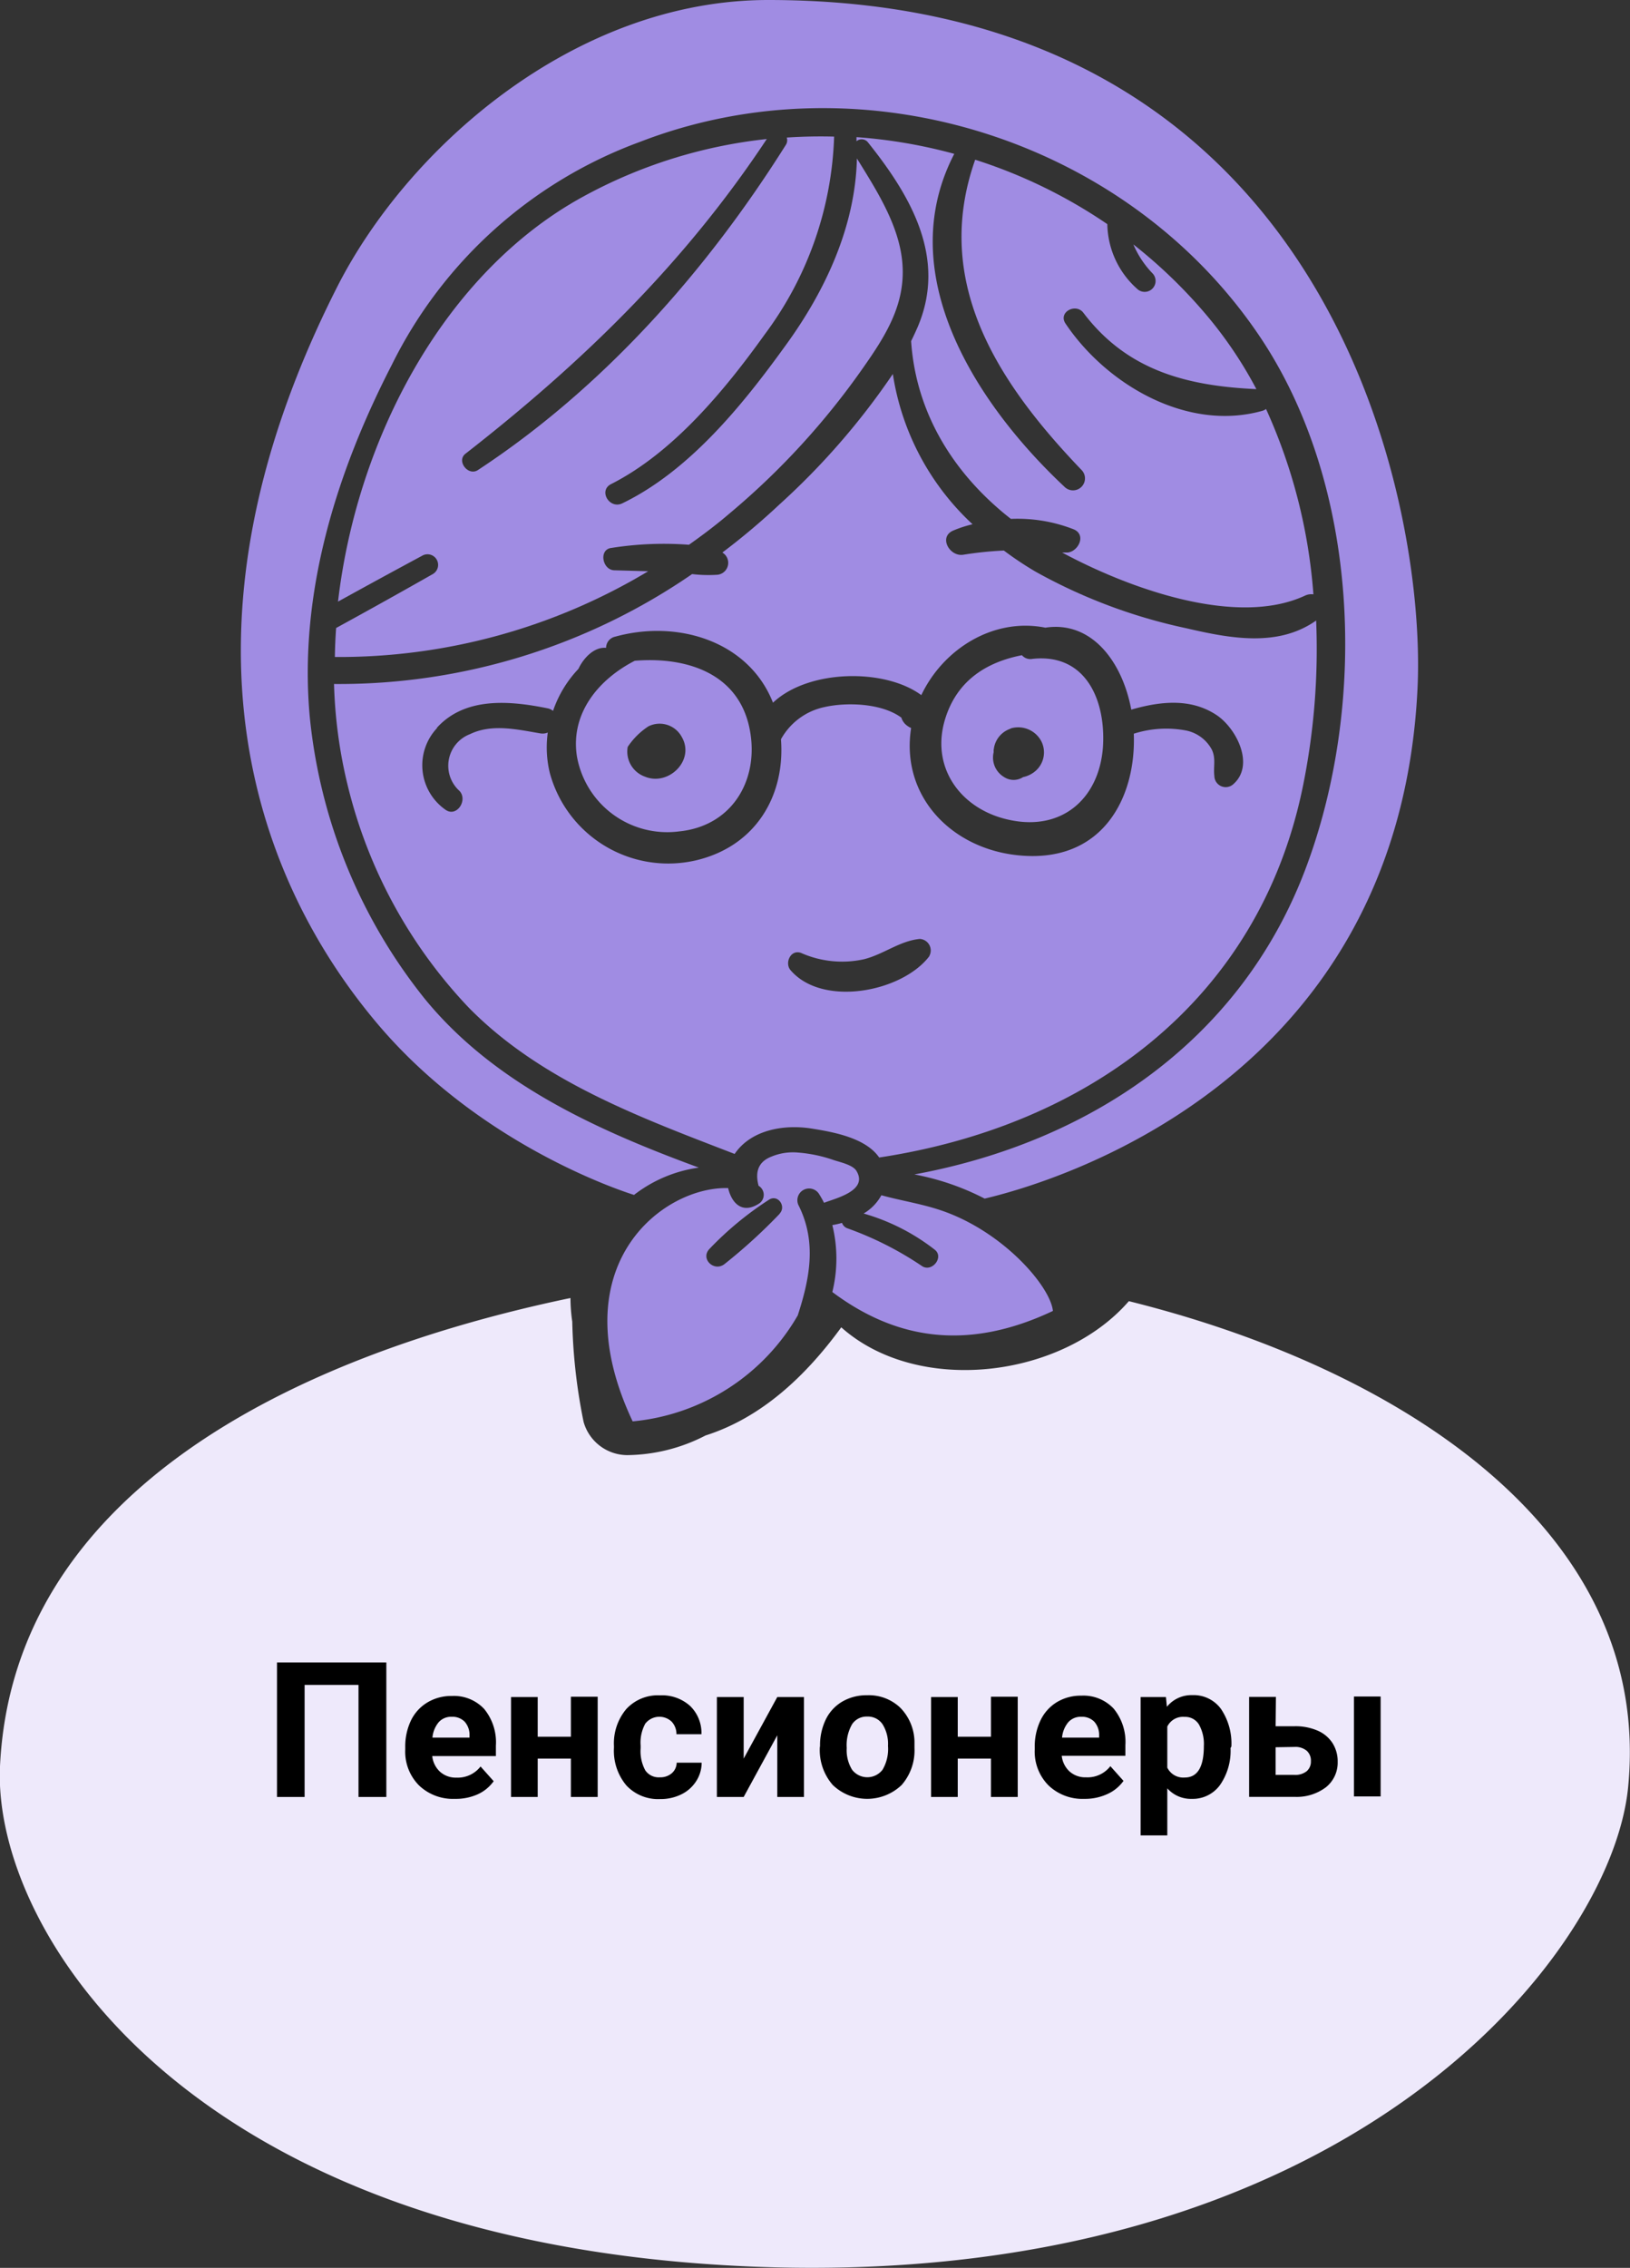 <svg xmlns="http://www.w3.org/2000/svg" viewBox="0 0 155.18 215.81"><rect x="0" y="0" width="155.18" height="215.81" fill="#333333" stroke="none"/><defs><style>.cls-1{fill:#eee9fb;}.cls-2{fill:#a08ce3;}</style></defs><title>pensioners</title><g id="Layer_2" data-name="Layer 2"><g id="Layer_1-2" data-name="Layer 1"><path class="cls-1" d="M107.47,123.82c-6.37,7.34-20.07,9-27.38,2.49-3.38,4.64-7.6,8.6-12.92,10.29a16.54,16.54,0,0,1-7.46,1.87,4.34,4.34,0,0,1-4.15-3.16,53.29,53.29,0,0,1-1.08-9.54,15.9,15.9,0,0,1-.17-2.25C27.48,129.12,1.23,142.27,0,168.08c-.73,15.65,17.89,45.33,71.35,47.6,56.65,2.4,82.08-29.56,83.65-45.6C157.41,145.62,133.2,130.21,107.47,123.82Z"/><path class="cls-2" d="M96,78c5,1.14,8.61-1.91,9-6.86.31-4.42-1.58-9-6.71-8.44a1.05,1.05,0,0,1-1-.35c-3.28.64-6.1,2.32-7.27,5.94C88.5,73,91.46,77,96,78Zm-1.39-6.69a2.35,2.35,0,0,1,1.47-1.92l.2-.09a2.49,2.49,0,0,1,2.83,1.19,2.34,2.34,0,0,1-.52,2.87,2.62,2.62,0,0,1-1.19.59,1.65,1.65,0,0,1-1.8,0,2.15,2.15,0,0,1-1-2.37,2.35,2.35,0,0,1,0-.26Z"/><path class="cls-2" d="M41.22,54.62Q36.61,57.24,32,59.76q-.1,1.38-.12,2.76a57.2,57.2,0,0,0,29.83-8.16l-3.2-.09c-1.17,0-1.54-2-.29-2.13a31.9,31.9,0,0,1,7.37-.3c1.33-.94,2.63-1.92,3.89-3A71.39,71.39,0,0,0,82.17,35c2.22-3.16,4.15-6.22,3.71-10.25-.38-3.47-2.47-6.71-4.3-9.67-.15,6.46-3,12.6-6.81,17.82-4.07,5.64-9.14,11.91-15.53,15-1.22.58-2.29-1.21-1.07-1.83,5.93-3,10.83-8.94,14.65-14.27A33.2,33.2,0,0,0,79.41,13q-2.25-.06-4.51.09a.81.81,0,0,1-.1.72c-7.55,12-17.37,23.09-29.3,30.92-.93.61-2.07-.86-1.19-1.55C55.46,34.49,65.17,25.06,73,13.23a46.75,46.75,0,0,0-17.5,5.49C42.36,25.91,34,41.64,32.18,57.25q4-2.21,8-4.36A1,1,0,0,1,41.22,54.62Z"/><path class="cls-2" d="M81.54,13.05v.39a.76.76,0,0,1,1.07.08l0,0c4.08,5.09,7.55,11,4.77,17.56-.2.46-.41.92-.64,1.38.47,7,4.18,12.76,9.5,16.92a14.66,14.66,0,0,1,6,1c1.2.53.42,2.1-.6,2.2h-.52c6.35,3.42,16.58,7.12,23.1,4.11a1.4,1.4,0,0,1,.82-.13,51.84,51.84,0,0,0-4.51-17.64,1.08,1.08,0,0,1-.37.18c-7.16,2-14.83-2.52-18.72-8.31-.73-1.09,1-2,1.72-1,4.19,5.52,9.93,6.94,16.45,7.24a39.46,39.46,0,0,0-4.71-7,47.63,47.63,0,0,0-7-6.77A9.06,9.06,0,0,0,109.71,26a1,1,0,0,1-1.47,1.47,8.41,8.41,0,0,1-2.82-6.14,48.38,48.38,0,0,0-12.58-6.13C88.7,26.91,95.07,36.5,103,44.76a1.14,1.14,0,0,1-1.61,1.61c-8.34-7.8-16.52-20.23-10.54-31.73A48.59,48.59,0,0,0,81.54,13.05Z"/><path class="cls-2" d="M76.06,114.77A1.1,1.1,0,1,1,78,113.66a9.05,9.05,0,0,1,.45.8h0c1.09-.43,4.26-1.15,3.07-3.06-.35-.55-1.55-.81-2.13-1a13.45,13.45,0,0,0-3.4-.72,5.35,5.35,0,0,0-2.61.41q-1.71.7-1.16,2.75a1,1,0,0,1,0,1.72c-1.6,1-2.58-.12-2.9-1.5-6.21-.18-16.09,7.36-9.09,22.2a20.34,20.34,0,0,0,15.72-10.09C77.06,121.74,77.78,118.27,76.06,114.77Zm-1.83.73A51.84,51.84,0,0,1,69,120.27c-1,.82-2.38-.49-1.44-1.44a31,31,0,0,1,5.66-4.67c.84-.53,1.66.64,1,1.33Z"/><path class="cls-2" d="M73.14,0C54.71,0,38.72,14.1,32,27.5c-16.75,33.2-7.24,56.75,4,70,9.64,11.36,22.91,15.75,24.36,16.21a13,13,0,0,1,6.17-2.6C56.81,107.54,47,103.11,40.4,95A50.9,50.9,0,0,1,29.49,68.21C28.42,56.5,32,45,37.32,34.68A42.77,42.77,0,0,1,60.93,13.5c21-8.12,46.13-.42,58.88,18.34,9.69,14.25,10.43,35.23,4.42,51-6.23,16.32-20.61,25.87-37.18,28.92a24.25,24.25,0,0,1,6.69,2.3c6.31-1.48,39.4-11,41.21-48.53C135.81,47.91,126.71,0,73.14,0Z"/><path class="cls-2" d="M44.61,95.87c6.86,7,16.39,10.49,25.33,13.94,1.56-2.3,4.68-2.83,7.3-2.42,2,.32,5.16.86,6.46,2.76,19.81-3,36.09-14.83,40.31-35.18a65.45,65.45,0,0,0,1.29-15.92c-3.66,2.58-8.24,1.69-12.38.73a51.26,51.26,0,0,1-14.35-5.39,32.44,32.44,0,0,1-3-2,34.42,34.42,0,0,0-3.87.4c-1.28.2-2.35-1.65-1-2.28a11.1,11.1,0,0,1,1.89-.62A24.58,24.58,0,0,1,85,35.59,68.77,68.77,0,0,1,74.21,48a65.77,65.77,0,0,1-5.44,4.58,1.14,1.14,0,0,1-.56,2.12,13.08,13.08,0,0,1-2.32-.07A59.29,59.29,0,0,1,31.8,65.09a45.72,45.72,0,0,0,1.29,9.6A46.67,46.67,0,0,0,44.61,95.87ZM88.47,91c-2.6,3.41-10.17,4.87-13.21,1.32-.58-.67,0-2,1-1.64a9.63,9.63,0,0,0,6,.6c1.87-.47,3.4-1.75,5.31-1.93A1.1,1.1,0,0,1,88.46,91ZM41.58,69.27c2.71-3,7-2.58,10.53-1.87a1.17,1.17,0,0,1,.54.25,10.89,10.89,0,0,1,2.42-4c.46-1,1.48-2.11,2.63-2a1.1,1.1,0,0,1,.89-1.07c6-1.65,12.72.48,15,6.29,3.37-3.19,10.65-3.29,14.12-.72,2.1-4.42,6.89-7.4,11.81-6.42,4.36-.67,7.31,3.16,8.18,7.8,2.71-.78,5.63-1.13,8.11.51,1.88,1.24,3.68,4.74,1.62,6.57a1.08,1.08,0,0,1-1.82-.75c-.11-.89.17-1.69-.25-2.54a3.59,3.59,0,0,0-2.42-1.8,10.13,10.13,0,0,0-5,.3c.24,6.09-3,12.49-11.2,11.55-6.26-.72-11-5.67-10-12.09l-.2-.1-.19-.13a1.49,1.49,0,0,1-.54-.76c-1.88-1.39-5.24-1.48-7.34-1a6.19,6.19,0,0,0-4.12,3.06c.41,5.34-2.37,10.13-8,11.5a11.68,11.68,0,0,1-14-8.27,10.26,10.26,0,0,1-.2-3.87,1.27,1.27,0,0,1-.71.08c-2.17-.37-4.61-.94-6.69.07a3.22,3.22,0,0,0-1,5.41c.82.9-.3,2.56-1.36,1.77a5.16,5.16,0,0,1-.77-7.77Z"/><path class="cls-2" d="M89.5,115.15c-1.83-.61-3.75-.9-5.59-1.41a4.58,4.58,0,0,1-1.69,1.74A19.89,19.89,0,0,1,89,118.93c.89.71-.27,2.16-1.21,1.56a31.65,31.65,0,0,0-7.08-3.59.85.85,0,0,1-.55-.53,7.62,7.62,0,0,1-.92.21,13.33,13.33,0,0,1,0,6.37c5.91,4.42,12.71,5.72,21,1.8C100,122.4,95.46,117.13,89.5,115.15Z"/><path class="cls-2" d="M64.63,79.12c5.3-.52,7.84-5.28,6.64-10.19C70,63.84,65,62.5,60.43,62.88c-3.45,1.77-6.13,5-5.51,9.07A8.73,8.73,0,0,0,64.63,79.12Zm-4.9-8a6.9,6.9,0,0,1,2-2,2.39,2.39,0,0,1,3.17,1c1.3,2.22-1.25,4.71-3.49,3.79a2.53,2.53,0,0,1-1.65-2.84Z"/><path d="M36.78,171H34.13V160.34H29V171H26.37V158.2H36.78Z"/><path d="M43.3,171.18a4.67,4.67,0,0,1-3.41-1.28,4.56,4.56,0,0,1-1.31-3.42v-.21a5.74,5.74,0,0,1,.55-2.56A4.06,4.06,0,0,1,40.7,162a4.4,4.4,0,0,1,2.32-.61,3.94,3.94,0,0,1,3.07,1.23,5,5,0,0,1,1.12,3.49v1H41.15a2.36,2.36,0,0,0,.74,1.49,2.24,2.24,0,0,0,1.57.56,2.74,2.74,0,0,0,2.29-1.06l1.25,1.4a3.8,3.8,0,0,1-1.55,1.26A5.08,5.08,0,0,1,43.3,171.18ZM43,163.37a1.59,1.59,0,0,0-1.23.51,2.65,2.65,0,0,0-.6,1.47h3.53v-.2a1.89,1.89,0,0,0-.46-1.31A1.64,1.64,0,0,0,43,163.37Z"/><path d="M56.9,171H54.35v-3.65H51.19V171H48.65v-9.51h2.54v3.78h3.16v-3.81H56.9Z"/><path d="M62.82,169.13a1.67,1.67,0,0,0,1.14-.39,1.35,1.35,0,0,0,.46-1H66.8a3.26,3.26,0,0,1-.53,1.77,3.49,3.49,0,0,1-1.42,1.25,4.45,4.45,0,0,1-2,.44,4.13,4.13,0,0,1-3.22-1.3,5.13,5.13,0,0,1-1.18-3.58v-.17a5.07,5.07,0,0,1,1.17-3.51,4.08,4.08,0,0,1,3.21-1.31,4,4,0,0,1,2.86,1,3.58,3.58,0,0,1,1.09,2.7H64.4a1.73,1.73,0,0,0-.46-1.2,1.7,1.7,0,0,0-2.4.07l-.1.11a3.75,3.75,0,0,0-.45,2.1v.26a3.8,3.8,0,0,0,.45,2.11A1.55,1.55,0,0,0,62.82,169.13Z"/><path d="M74,161.49h2.54V171H74v-5.87L70.8,171H68.25v-9.51H70.8v5.86Z"/><path d="M78.07,166.16a5.64,5.64,0,0,1,.54-2.52,4,4,0,0,1,1.57-1.71,4.58,4.58,0,0,1,2.38-.61,4.33,4.33,0,0,1,3.14,1.18,4.73,4.73,0,0,1,1.36,3.2v.65a5,5,0,0,1-1.22,3.51,4.74,4.74,0,0,1-6.56,0,5.05,5.05,0,0,1-1.23-3.59Zm2.54.18a3.55,3.55,0,0,0,.51,2.07,1.83,1.83,0,0,0,2.9,0,3.89,3.89,0,0,0,.52-2.27,3.52,3.52,0,0,0-.52-2.06,1.68,1.68,0,0,0-1.46-.73,1.66,1.66,0,0,0-1.44.73,4,4,0,0,0-.51,2.26Z"/><path d="M96.89,171H94.34v-3.65H91.18V171H88.64v-9.51h2.54v3.78h3.16v-3.81h2.55Z"/><path d="M103.23,171.18a4.67,4.67,0,0,1-3.41-1.28,4.56,4.56,0,0,1-1.31-3.42v-.21a5.74,5.74,0,0,1,.55-2.56,4.06,4.06,0,0,1,1.57-1.74,4.4,4.4,0,0,1,2.32-.61,3.94,3.94,0,0,1,3.07,1.23,5,5,0,0,1,1.12,3.49v1h-6.06a2.36,2.36,0,0,0,.74,1.49,2.24,2.24,0,0,0,1.57.56,2.74,2.74,0,0,0,2.32-1.06l1.25,1.4a3.8,3.8,0,0,1-1.55,1.26A5.08,5.08,0,0,1,103.23,171.18Zm-.29-7.81a1.59,1.59,0,0,0-1.23.51,2.65,2.65,0,0,0-.6,1.47h3.53v-.2a1.89,1.89,0,0,0-.46-1.31,1.64,1.64,0,0,0-1.24-.47Z"/><path d="M117.15,166.34a5.71,5.71,0,0,1-1,3.52,3.2,3.2,0,0,1-2.69,1.32,3,3,0,0,1-2.33-1v4.48h-2.54V161.49H111l.09.93a3,3,0,0,1,2.41-1.11,3.22,3.22,0,0,1,2.73,1.3,5.86,5.86,0,0,1,1,3.59Zm-2.54-.19a3.77,3.77,0,0,0-.47-2.05,1.53,1.53,0,0,0-1.37-.72,1.66,1.66,0,0,0-1.64.92v3.91a1.69,1.69,0,0,0,1.66.94q1.82,0,1.82-3Z"/><path d="M121.44,164.27h1.82a5.29,5.29,0,0,1,2.16.41,3.19,3.19,0,0,1,1.43,1.18,3.24,3.24,0,0,1,.5,1.79,3,3,0,0,1-1.11,2.42,4.62,4.62,0,0,1-3,.92h-4.32v-9.51h2.55Zm0,2v2.63h1.8a1.73,1.73,0,0,0,1.16-.35,1.19,1.19,0,0,0,.4-.95,1.25,1.25,0,0,0-.4-1,1.68,1.68,0,0,0-1.17-.36Zm10,4.68h-2.54v-9.51h2.54Z"/></g></g></svg>